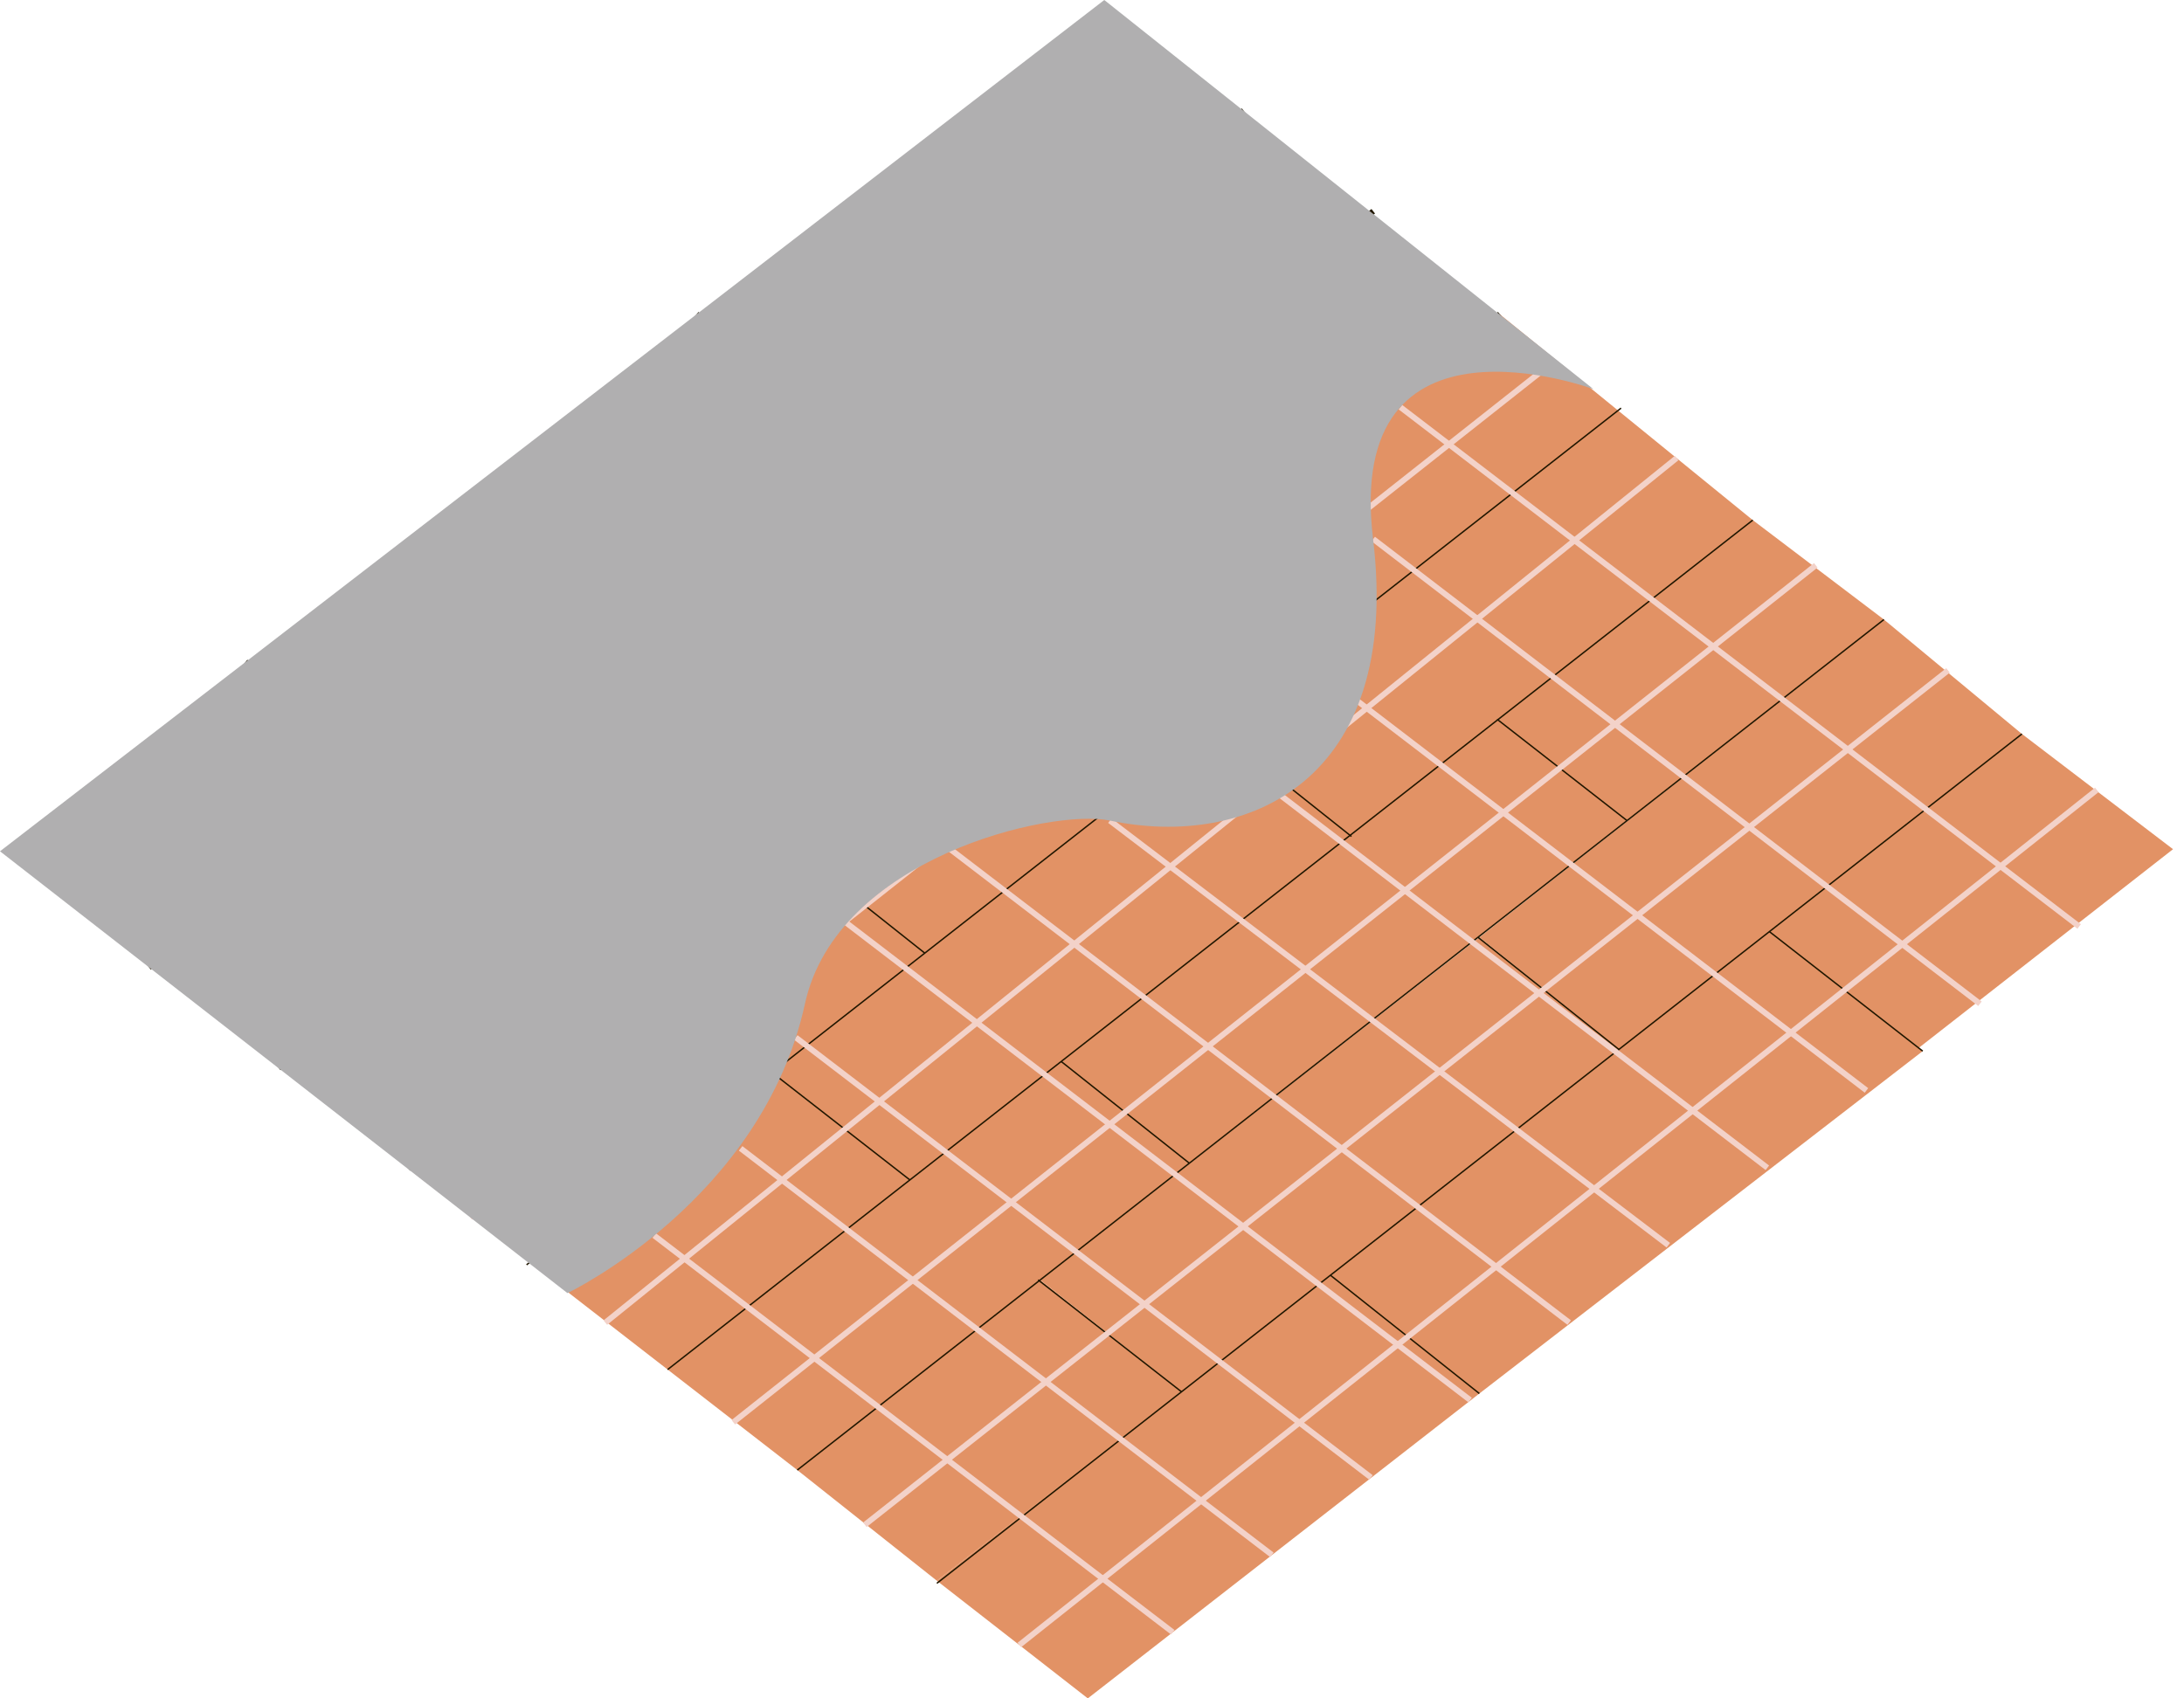 <svg width="135" height="105" viewBox="0 0 135 105" fill="none" xmlns="http://www.w3.org/2000/svg">
<path d="M49.283 90.884L73.516 71.913L65.595 65.623L41.269 84.67L49.283 90.884Z" fill="#E29265"/>
<path d="M57.91 97.726L73.033 86.045L64.299 79.131L49.283 90.884L57.91 97.726Z" fill="#E29265"/>
<path d="M57.91 97.726L67.241 105L91.443 86.153L82.235 78.838L57.91 97.726Z" fill="#E29265"/>
<path d="M73.516 71.913L100.573 50.734L92.543 44.469L65.595 65.623L73.516 71.913Z" fill="#E29265"/>
<path d="M64.299 79.131L73.033 86.045L100.069 64.881L91.443 57.947L64.299 79.131Z" fill="#E29265"/>
<path d="M82.235 78.838L91.443 86.153L118.849 64.984L109.374 57.597L82.235 78.838Z" fill="#E29265"/>
<path d="M109.374 57.597L124.981 45.375L134.322 52.5L118.597 64.789L109.374 57.597Z" fill="#E29265"/>
<path d="M100.069 64.881L124.981 45.375L116.452 38.302L91.443 57.947L100.069 64.881Z" fill="#E29265"/>
<path d="M100.573 50.734L116.452 38.302L108.345 32.155L92.543 44.469L100.573 50.734Z" fill="#E29265"/>
<path d="M41.269 84.67L25.241 72.238L92.703 19.424L108.345 32.155L41.269 84.67Z" fill="#E29265"/>
<path d="M9.213 59.805L76.87 6.842" stroke="#201600" stroke-width="0.353" stroke-miterlimit="10"/>
<path d="M17.227 66.024L84.884 13.061" stroke="#201600" stroke-width="0.353" stroke-miterlimit="10"/>
<path d="M25.241 72.238L92.703 19.424" stroke="#201600" stroke-width="0.353" stroke-miterlimit="10"/>
<path d="M32.55 78.194L100.203 25.231" stroke="#201600" stroke-width="0.088" stroke-miterlimit="10"/>
<path d="M108.345 32.155L41.269 84.67" stroke="#201600" stroke-width="0.088" stroke-miterlimit="10"/>
<path d="M116.452 38.302L49.283 90.884" stroke="#201600" stroke-width="0.088" stroke-miterlimit="10"/>
<path d="M57.91 97.885L124.981 45.375" stroke="#201600" stroke-width="0.088" stroke-miterlimit="10"/>
<path d="M64.17 79.126L73.033 86.045" stroke="#201600" stroke-width="0.088" stroke-miterlimit="10"/>
<path d="M47.73 66.312L56.243 72.948" stroke="#201600" stroke-width="0.088" stroke-miterlimit="10"/>
<path d="M32.267 54.251L40.261 60.48" stroke="#201600" stroke-width="0.353" stroke-miterlimit="10"/>
<path d="M15.18 40.927L24.274 48.016" stroke="#201600" stroke-width="0.353" stroke-miterlimit="10"/>
<path d="M109.374 57.597L118.849 64.984" stroke="#201600" stroke-width="0.088" stroke-miterlimit="10"/>
<path d="M92.543 44.469L100.573 50.734" stroke="#201600" stroke-width="0.088" stroke-miterlimit="10"/>
<path d="M76.597 32.037L84.072 37.864" stroke="#201600" stroke-width="0.353" stroke-miterlimit="10"/>
<path d="M60.43 19.424L68.604 25.802" stroke="#201600" stroke-width="0.353" stroke-miterlimit="10"/>
<path d="M43.065 19.424L51.727 26.523" stroke="#201600" stroke-width="0.353" stroke-miterlimit="10"/>
<path d="M33.929 40.459L41.779 46.801" stroke="#201600" stroke-width="0.353" stroke-miterlimit="10"/>
<path d="M91.36 57.947L100.069 64.881" stroke="#201600" stroke-width="0.088" stroke-miterlimit="10"/>
<path d="M75.029 44.943L83.537 51.712" stroke="#201600" stroke-width="0.088" stroke-miterlimit="10"/>
<path d="M59.725 32.752L67.632 39.053" stroke="#201600" stroke-width="0.353" stroke-miterlimit="10"/>
<path d="M45.781 21.648L51.773 26.425" stroke="#201600" stroke-width="0.353" stroke-miterlimit="10"/>
<path d="M82.235 78.838L91.443 86.153" stroke="#201600" stroke-width="0.088" stroke-miterlimit="10"/>
<path d="M73.516 71.913L65.595 65.623" stroke="#201600" stroke-width="0.088" stroke-miterlimit="10"/>
<path d="M49.757 53.046L57.164 58.925" stroke="#201600" stroke-width="0.088" stroke-miterlimit="10"/>
<path d="M35.076 41.385L41.809 46.734" stroke="#201600" stroke-width="0.353" stroke-miterlimit="10"/>
<path d="M40.441 76.387L72.493 100.912" stroke="#F3D2C9" stroke-width="0.353" stroke-miterlimit="10"/>
<path d="M45.781 70.997L78.619 96.125" stroke="#F3D2C9" stroke-width="0.353" stroke-miterlimit="10"/>
<path d="M49.191 64.14L84.745 91.342" stroke="#F3D2C9" stroke-width="0.353" stroke-miterlimit="10"/>
<path d="M50.6 55.743L90.872 86.555" stroke="#F3D2C9" stroke-width="0.353" stroke-miterlimit="10"/>
<path d="M57.452 51.517L96.998 81.767" stroke="#F3D2C9" stroke-width="0.353" stroke-miterlimit="10"/>
<path d="M68.604 50.734L103.124 76.984" stroke="#F3D2C9" stroke-width="0.353" stroke-miterlimit="10"/>
<path d="M78.028 48.31L109.246 72.197" stroke="#F3D2C9" stroke-width="0.353" stroke-miterlimit="10"/>
<path d="M83.192 42.791L115.372 67.414" stroke="#F3D2C9" stroke-width="0.353" stroke-miterlimit="10"/>
<path d="M84.884 33.324L122.388 62.055" stroke="#F3D2C9" stroke-width="0.353" stroke-miterlimit="10"/>
<path d="M86.566 25.174L128.52 57.278" stroke="#F3D2C9" stroke-width="0.353" stroke-miterlimit="10"/>
<path d="M63.007 101.7L129.61 48.835" stroke="#F3D2C9" stroke-width="0.353" stroke-miterlimit="10"/>
<path d="M53.46 94.266L120.413 41.447" stroke="#F3D2C9" stroke-width="0.353" stroke-miterlimit="10"/>
<path d="M45.328 87.929L112.239 34.95" stroke="#F3D2C9" stroke-width="0.353" stroke-miterlimit="10"/>
<path d="M37.417 81.767L103.634 28.32" stroke="#F3D2C9" stroke-width="0.353" stroke-miterlimit="10"/>
<path d="M29.068 75.265L95.712 22.616" stroke="#F3D2C9" stroke-width="0.353" stroke-miterlimit="10"/>
<path d="M35.076 79.944C35.076 79.944 47.102 74.204 49.757 62.055C51.727 53.046 64.952 49.972 68.604 50.729C77.06 52.51 86.68 48.32 84.874 33.323C83.069 18.327 98.495 24.057 98.495 24.057L68.259 0L0 52.629L35.076 79.944Z" fill="#B0AFB0"/>
</svg>
